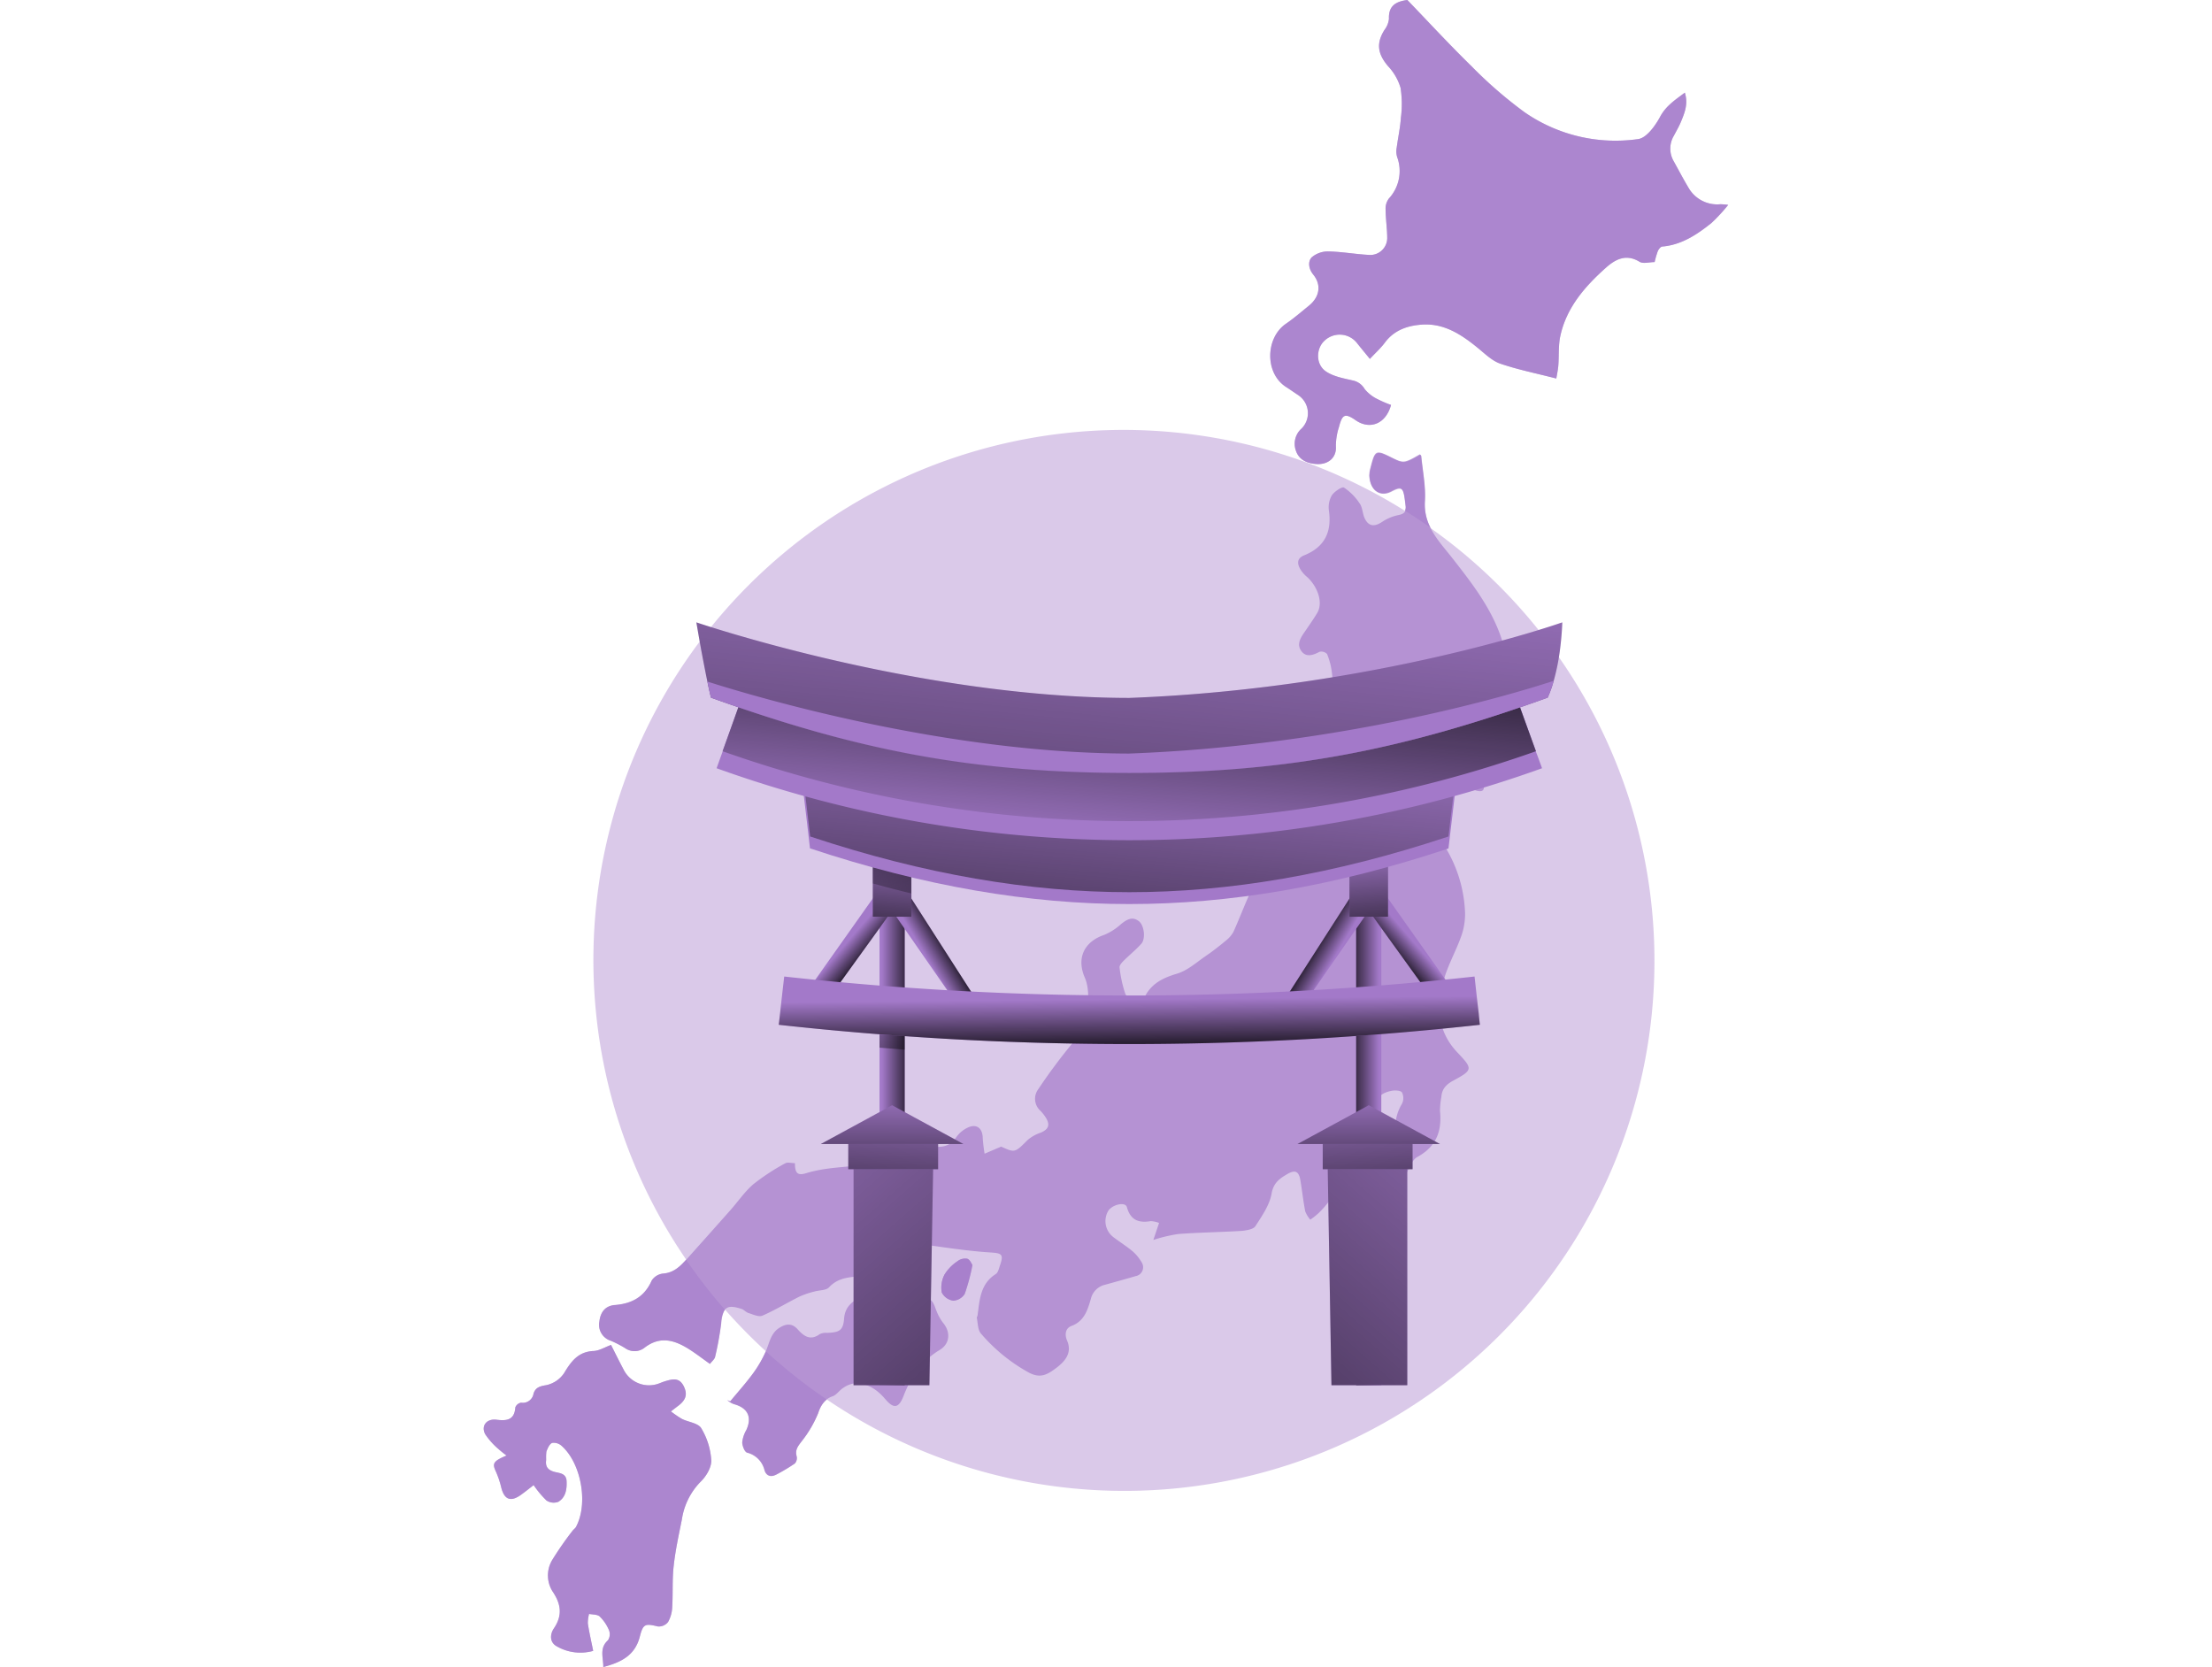 <svg id="Layer_1" data-name="Layer 1" xmlns="http://www.w3.org/2000/svg" xmlns:xlink="http://www.w3.org/1999/xlink" viewBox="0 0 300.91 403.11" width="406" height="306" class="illustration styles_illustrationTablet__1DWOa"><defs><linearGradient id="linear-gradient" x1="5173.73" y1="274.09" x2="5182.64" y2="274.09" gradientTransform="matrix(-1, 0, 0, 1, 5390.18, -2.62)" gradientUnits="userSpaceOnUse"><stop offset="0" stop-color="#010101" stop-opacity="0"></stop><stop offset="0.95" stop-color="#010101"></stop></linearGradient><linearGradient id="linear-gradient-2" x1="5184.58" y1="234.36" x2="5190.91" y2="230.61" xlink:href="#linear-gradient"></linearGradient><linearGradient id="linear-gradient-3" x1="5165.38" y1="230.34" x2="5170.8" y2="234.99" xlink:href="#linear-gradient"></linearGradient><linearGradient id="linear-gradient-4" x1="5176.95" y1="206.44" x2="5174.43" y2="240.16" xlink:href="#linear-gradient"></linearGradient><linearGradient id="linear-gradient-5" x1="5127.67" y1="252.9" x2="5276.5" y2="421.89" xlink:href="#linear-gradient"></linearGradient><linearGradient id="linear-gradient-6" x1="5177.33" y1="264" x2="5174.81" y2="315.35" xlink:href="#linear-gradient"></linearGradient><linearGradient id="linear-gradient-7" x1="5176.27" y1="265.65" x2="5176.07" y2="302.47" xlink:href="#linear-gradient"></linearGradient><linearGradient id="linear-gradient-8" x1="96.27" y1="271.46" x2="105.18" y2="271.46" gradientTransform="matrix(1, 0, 0, 1, 0, 0)" xlink:href="#linear-gradient"></linearGradient><linearGradient id="linear-gradient-9" x1="107.12" y1="231.73" x2="113.45" y2="227.99" gradientTransform="matrix(1, 0, 0, 1, 0, 0)" xlink:href="#linear-gradient"></linearGradient><linearGradient id="linear-gradient-10" x1="87.92" y1="227.71" x2="93.34" y2="232.37" gradientTransform="matrix(1, 0, 0, 1, 0, 0)" xlink:href="#linear-gradient"></linearGradient><linearGradient id="linear-gradient-11" x1="99.49" y1="203.81" x2="96.97" y2="237.53" gradientTransform="matrix(1, 0, 0, 1, 0, 0)" xlink:href="#linear-gradient"></linearGradient><linearGradient id="linear-gradient-12" x1="50.21" y1="250.28" x2="199.04" y2="419.26" gradientTransform="matrix(1, 0, 0, 1, 0, 0)" xlink:href="#linear-gradient"></linearGradient><linearGradient id="linear-gradient-13" x1="192.81" y1="264" x2="190.29" y2="315.35" gradientTransform="translate(383.87 563.47) rotate(-180)" xlink:href="#linear-gradient"></linearGradient><linearGradient id="linear-gradient-14" x1="98.81" y1="263.03" x2="98.61" y2="299.85" gradientTransform="matrix(1, 0, 0, 1, 0, 0)" xlink:href="#linear-gradient"></linearGradient><linearGradient id="linear-gradient-15" x1="188.95" y1="223.78" x2="196.44" y2="196.13" gradientTransform="matrix(1, 0, 0, 1, 0, 0)" xlink:href="#linear-gradient"></linearGradient><linearGradient id="linear-gradient-16" x1="250.48" y1="169.8" x2="240.14" y2="288.14" gradientTransform="matrix(1, 0, 0, 1, 0, 0)" xlink:href="#linear-gradient"></linearGradient><linearGradient id="linear-gradient-17" x1="246.63" y1="210.72" x2="253.35" y2="136.82" gradientTransform="matrix(1, 0, 0, 1, 0, 0)" xlink:href="#linear-gradient"></linearGradient><linearGradient id="linear-gradient-18" x1="252.3" y1="120.37" x2="232.14" y2="326.56" gradientTransform="matrix(1, 0, 0, 1, 0, 0)" xlink:href="#linear-gradient"></linearGradient><linearGradient id="linear-gradient-19" x1="248.98" y1="244.22" x2="249.11" y2="258.95" gradientTransform="matrix(1, 0, 0, 1, 0, 0)" xlink:href="#linear-gradient"></linearGradient><linearGradient id="linear-gradient-20" x1="193.27" y1="236.97" x2="188.36" y2="290.97" gradientTransform="matrix(1, 0, 0, 1, 0, 0)" xlink:href="#linear-gradient"></linearGradient></defs><title>Japan</title><path d="M321.88,130.26c-2-1.46-4.13-2.84-6.25-4.16A128.17,128.17,0,0,0,141.88,307.17a125.56,125.56,0,0,0,9.39,12.09,131.56,131.56,0,0,0,9.85,10.05,128.17,128.17,0,1,0,160.76-199Zm-53.66,77.61a38,38,0,0,1,1.24-4.21c.3-.78.85-1.9,1.4-2a4.9,4.9,0,0,1,3.14.69c.41.25.55,1.63.25,2.2-1,2-1.1,3.56.77,5.21.47.38.22,2.39-.36,3a58.75,58.75,0,0,1-5.42,4.19l-.8-.42c-.14-.77-.3-1.54-.41-2.31a22.88,22.88,0,0,1-.33-3.36A15.42,15.42,0,0,1,268.22,207.87Zm-59,107.56a3.51,3.51,0,0,1-2.81,1.68,3.68,3.68,0,0,1-2.78-2,6.91,6.91,0,0,1,.69-4.35,10.37,10.37,0,0,1,3.11-3.19,3,3,0,0,1,2.37-.61c.66.22,1,1.27,1.26,1.57A47.54,47.54,0,0,1,209.25,315.43Z" transform="translate(-92.94 -2.62)" fill="#a379c9" opacity="0.4" style="isolation: isolate;"></path><g id="KGfXgP" opacity="0.69" style="isolation: isolate;"><path d="M147.63,332.4c-1.68-1.19-3.11-2.29-4.62-3.28-3.61-2.37-7.26-3.7-11.23-.62a3.9,3.9,0,0,1-4.68.06,27,27,0,0,0-3.43-1.76,4.06,4.06,0,0,1-2.78-4.62c.26-2.32,1.43-3.85,3.82-4,4.09-.33,7.12-2,8.84-5.94a3.77,3.77,0,0,1,2.75-1.66c2.74-.19,4.32-2,5.93-3.75q5.22-5.82,10.4-11.67c1.85-2.09,3.45-4.47,5.55-6.25a51.83,51.83,0,0,1,7.63-5c.59-.35,1.57-.05,2.37-.05,0,2.39.61,3.08,2.73,2.42,4.47-1.38,9.07-1.39,13.62-2,3-.39,5.93-2.45,8.71-4.06,1.61-.94,3-1.57,4.86-.94a17.49,17.49,0,0,0,3.57.56c2.24.28,4.12-.17,5.5-2.23a7.22,7.22,0,0,1,2.71-2.31c2.18-1.07,3.66.05,3.71,2.48a37.3,37.3,0,0,0,.45,3.79l4-1.71c3.38,1.53,3.32,1.48,6.47-1.66a9.68,9.68,0,0,1,3.14-1.73c1.89-.82,2.29-1.9,1.16-3.68a10.74,10.74,0,0,0-1.26-1.59A3.87,3.87,0,0,1,227,266a134.82,134.82,0,0,1,8.35-11.22c3.14-3.63,4.84-11.36,2.93-15.77-2.08-4.77-.15-8.73,4.75-10.37A14.42,14.42,0,0,0,247.1,226c1.35-1.07,2.69-1.86,4.25-.64,1.29,1,1.67,4.23.59,5.44-1.34,1.5-2.94,2.77-4.37,4.21-.42.42-1,1.11-.89,1.59a29.9,29.9,0,0,0,1.39,6.33,4.13,4.13,0,0,0,2.7,2c.59.13,1.73-.84,2.14-1.58,1.72-3.1,4.43-4.34,7.72-5.33,2.54-.77,4.72-2.78,7-4.33,1.62-1.11,3.17-2.33,4.68-3.59a6.88,6.88,0,0,0,1.9-2.17c1.77-3.9,3.21-8,5.17-11.75a15.26,15.26,0,0,1,4.46-5.24c3.65-2.59,6.1-5.76,6.84-10.2a58.68,58.68,0,0,1,1.23-7c.74-2.5,2-4.85,2.92-7.3a37.9,37.9,0,0,0,1.5-4.67,44.69,44.69,0,0,0,1.58-7.41c.33-4.57.78-9.22-1.07-13.62a1.93,1.93,0,0,0-1.8-.53c-1.62.85-3.31,1.44-4.47-.26s0-3.29,1-4.75,1.95-2.81,2.84-4.27c1.69-2.72-.06-6.78-2.47-8.87a7.37,7.37,0,0,1-1.6-1.88c-.76-1.35-.77-2.6,1-3.3,4.94-2,6.69-5.66,5.95-10.83a5.79,5.79,0,0,1,.7-3.65c.62-.94,2.5-2.18,2.95-1.89a13.71,13.71,0,0,1,3.82,3.88c.69,1,.65,2.48,1.21,3.61.95,1.93,2.31,2,4.08.88a11.11,11.11,0,0,1,4-1.71c1.46-.27,2-.87,1.82-2.24-.07-.6-.15-1.21-.24-1.8-.39-2.62-.87-2.86-3.2-1.64-2.76,1.45-5.15-.24-5.31-3.8a6,6,0,0,1,.27-1.77c1.11-4.42,1.26-4.49,5.21-2.53,2.8,1.38,3,1.36,6.74-.79.11.1.29.19.3.29.34,3.67,1.12,7.36.89,11-.36,5.88,3.35,9.54,6.49,13.53,5,6.37,10,12.79,12.34,20.67a14.87,14.87,0,0,1,.19,7.29c-1,4.41-2.18,8.71-5.26,12.51a9.43,9.43,0,0,0-1,10.68A17.54,17.54,0,0,1,334.6,192c.5,1.7-.12,2.25-1.82,1.73a8.92,8.92,0,0,0-2.14-.7c-1,0-2.37-.09-2.92.49-3.93,4.12-6.13,7.76-2.43,13.72a32.63,32.63,0,0,1,4.92,16.06,15.79,15.79,0,0,1-.94,5.72c-1.23,3.48-3.1,6.76-4.14,10.3-1.87,6.35-1.75,12.53,3.21,17.75,3.79,4,3.8,4.24-1,6.84-1.7.92-2.72,2-2.86,3.94a19.54,19.54,0,0,0-.33,3.38c.5,4.88-.88,8.63-5.48,11.13-1.31.71-1.9,2.76-2.81,4.17-3.61-1.48-4.11-2.55-3.22-6.16a15.75,15.75,0,0,0,.72-4.21,11.3,11.3,0,0,1,1.61-6.68,3.07,3.07,0,0,0,0-2.71c-.28-.47-1.63-.57-2.43-.42-3.68.68-4.61,2.92-3.15,6.37a11.18,11.18,0,0,1,.57,5c-.05.67-1.17,1.6-1.95,1.78-.57.14-1.61-.58-2.06-1.2-1.49-2.05-2.28-2.31-4.46-1.05-.59.34-1.18.68-1.76,1-1.78,1.08-2.07,2.58-1.48,4.63a23.94,23.94,0,0,1,1,6.39c0,1.12-.88,2.33-1.59,3.35a25.79,25.79,0,0,1-2.87,3.32,18.53,18.53,0,0,1-2,1.58,7.12,7.12,0,0,1-1.22-2c-.49-2.52-.76-5.08-1.19-7.61-.36-2.09-1.28-2.51-3.12-1.43s-3.38,2.09-3.84,4.78-2.32,5.38-3.91,7.84c-.51.77-2.14,1-3.28,1.13-5.12.32-10.26.37-15.38.76a37.32,37.32,0,0,0-6,1.43c.46-1.38.9-2.67,1.38-4.11a6.39,6.39,0,0,0-2-.44c-2.92.49-4.9-.2-5.79-3.4-.4-1.41-3.84-.54-4.63,1.15a4.88,4.88,0,0,0,1.51,6.23c1.51,1.14,3.12,2.15,4.56,3.36a10.38,10.38,0,0,1,2.13,2.62,2.17,2.17,0,0,1-1.41,3.33c-2.46.72-4.94,1.4-7.41,2.09a4.59,4.59,0,0,0-3.47,3.46c-.77,2.65-1.57,5.35-4.68,6.51-1.5.56-1.66,2.16-1.06,3.52,1.3,3-.53,5-2.39,6.46-2.48,1.91-4.13,2.78-7,1.21a41.8,41.8,0,0,1-11.43-9.35c-.78-.88-.73-2.5-1-3.8,0-.19.16-.42.19-.64.49-3.74.66-7.59,4.39-9.95.59-.38.79-1.44,1.06-2.22.89-2.57.37-2.82-2.31-3-4.8-.3-9.59-1-14.34-1.67a7.06,7.06,0,0,0-6.09,1.54,40.21,40.21,0,0,1-6.48,4.55,13.53,13.53,0,0,1-5.16,1.37c-2.61.23-5,.5-7,2.64-.7.76-2.3.67-3.48,1a21.51,21.51,0,0,0-3.63,1.22c-3,1.5-5.92,3.29-9,4.63-.87.38-2.27-.3-3.38-.65-.62-.19-1.1-.84-1.72-1-3.53-1.14-4.45-.36-4.84,3.46a74,74,0,0,1-1.48,8.19C148.74,331.26,148.17,331.69,147.63,332.4Z" transform="translate(-92.94 -2.62)" fill="#a379c9"></path><path d="M316.26,2.62c5.09,5.28,10.15,10.78,15.5,16a104.27,104.27,0,0,0,12.79,11.1,38.57,38.57,0,0,0,27.51,6.53c2-.26,4.12-3.18,5.29-5.35,1.42-2.67,3.61-4.08,6-5.88.88,2.78-.09,5-1,7.19-.47,1.11-1.09,2.16-1.65,3.23a6.07,6.07,0,0,0-.09,6.07c1.21,2.17,2.35,4.37,3.63,6.5A8,8,0,0,0,392,52a18.08,18.08,0,0,1,1.84.16,41.88,41.88,0,0,1-4.06,4.39c-3.5,2.79-7.19,5.27-11.86,5.68-.41,0-.9.66-1.1,1.11a21.69,21.69,0,0,0-.77,2.65c-1.3,0-2.79.46-3.65-.08-3.27-2-5.88-.57-8.14,1.45-5.05,4.51-9.49,9.58-11,16.44-.52,2.33-.31,4.82-.5,7.23-.1,1.16-.36,2.31-.48,3.11-4.77-1.23-9.29-2.13-13.6-3.61-2-.7-3.74-2.45-5.48-3.86-3.95-3.21-8.1-5.94-13.46-5.56-3.46.25-6.62,1.32-8.87,4.29-1,1.37-2.32,2.55-3.67,4-1.1-1.35-2.06-2.5-3-3.68a5.32,5.32,0,0,0-7.94-.75c-2.06,1.83-2.23,5.64.22,7.39,1.8,1.28,4.28,1.72,6.52,2.24a4.31,4.31,0,0,1,2.94,2.09,9.08,9.08,0,0,0,3.12,2.44,26,26,0,0,0,3.26,1.4c-1.29,4.69-5.18,6-8.48,3.75-2.66-1.84-3.3-1.54-4.12,1.6a14.84,14.84,0,0,0-.74,4.67c.19,2.76-1.88,4.36-4.45,4.28-2.08-.07-4.41-.77-5.23-3.28a4.9,4.9,0,0,1,1.39-5.32,5.25,5.25,0,0,0-.92-8.14c-.94-.63-1.87-1.28-2.82-1.89-5.23-3.33-5-11.91-.05-15.3,1.93-1.32,3.71-2.87,5.53-4.34,2.59-2.09,3.14-5,1.08-7.55-1.19-1.46-1.28-3.16-.42-4.13a6,6,0,0,1,4.18-1.46c3.38.07,6.74.72,10.12.85a4.11,4.11,0,0,0,4-4c0-2.33-.37-4.66-.39-7a4.07,4.07,0,0,1,.8-2.66,9.78,9.78,0,0,0,2-10,4.75,4.75,0,0,1-.11-2.32c.31-2.38.84-4.74,1-7.13a25.77,25.77,0,0,0-.07-7.29,13,13,0,0,0-3-5.22c-2.56-3-2.93-5.56-.88-8.82a5.26,5.26,0,0,0,1.07-2.66C311.7,4.19,313.26,3,316.26,2.62Z" transform="translate(-92.94 -2.62)" fill="#a379c9"></path><path d="M98.46,354.55a24.19,24.19,0,0,1-1.9-1.52,17.51,17.51,0,0,1-3.25-3.61c-1.08-2,.28-3.83,2.7-3.53s4.35.16,4.57-3a1.83,1.83,0,0,1,1.39-1.12,2.62,2.62,0,0,0,3-2.16c.44-1.43,1.4-1.81,3-2.06a6.94,6.94,0,0,0,4.39-2.92c1.72-2.87,3.43-5.19,7.15-5.36,1.36-.06,2.68-.9,4.21-1.46,1,2,2,4,3,5.89a6.87,6.87,0,0,0,8.84,3.33c.35-.13.7-.28,1.06-.39,1.77-.53,3.52-1.13,4.66,1.12,1,2,.57,3.41-1.51,4.91l-1.57,1.21a26.81,26.81,0,0,0,2.64,1.81c1.59.8,4,1,4.72,2.31a17,17,0,0,1,2.39,7.68c.08,1.69-1.18,3.84-2.49,5.12a16.47,16.47,0,0,0-4.6,9.12c-.75,3.77-1.59,7.54-2,11.35-.37,3.26-.15,6.59-.35,9.88a8.08,8.08,0,0,1-1,3.65,2.88,2.88,0,0,1-2.44,1.08c-3-.71-3.59-.74-4.38,2.4-1.16,4.6-4.48,6.24-8.84,7.41,0-2.37-1-4.56,1.13-6.48a2.65,2.65,0,0,0,.26-2.38,10,10,0,0,0-2.26-3.36c-.56-.53-1.69-.44-2.57-.63a8.29,8.29,0,0,0-.3,2.33c.34,2.2.84,4.37,1.29,6.61a11.42,11.42,0,0,1-8.75-1.07c-1.88-1-1.67-3-.77-4.34,2.11-3.1,1.77-5.83-.18-8.78a7.25,7.25,0,0,1-.2-7.79,79.41,79.41,0,0,1,4.86-7c.26-.36.68-.62.89-1,3-5.6,1.29-15.34-3.48-19.59a2.8,2.8,0,0,0-2.3-.71c-.65.27-1.09,1.31-1.38,2.1a12.29,12.29,0,0,0-.06,2c-.23,1.62.4,2.46,2,2.9,1.2.32,2.85.3,2.94,2.24s-.2,3.92-2,5a3.16,3.16,0,0,1-2.86-.32A23.42,23.42,0,0,1,105,361.7c-1,.79-1.93,1.52-2.87,2.21-2.66,2-4.27,1.35-5-1.81a22.07,22.07,0,0,0-1.4-4C95,356.42,95.38,355.83,98.46,354.55Z" transform="translate(-92.94 -2.62)" fill="#a379c9"></path><path d="M152.52,341.44c1.87-2.26,3.85-4.45,5.58-6.81a29.28,29.28,0,0,0,3-5.19c.94-2.1,1.19-4.53,3.48-5.87,1.58-.93,2.93-1,4.23.43,1.49,1.67,3.09,2.88,5.38,1.19a3.43,3.43,0,0,1,1.76-.3c3-.1,3.9-.59,4.12-3.46.18-2.39,1.41-3.67,3.22-4.8,1-.63,1.88-1.51,2.87-2.2a2.56,2.56,0,0,1,1.61-.61c3.27.69,6.51,1.5,9.76,2.3.49.12,1,.7,1.4.61,2.67-.64,2.84,1.44,3.54,3a11.31,11.31,0,0,0,1.52,2.72c1.88,2.24,1.7,5.07-.82,6.58-4.39,2.64-7,6.59-8.76,11.2-1.11,2.81-2.31,3.11-4.31.76s-4.25-3.91-7.32-3.92a6.25,6.25,0,0,0-2.89,1.1c-.94.57-1.62,1.71-2.6,2.05-2,.71-2.74,2.08-3.46,4a27.83,27.83,0,0,1-4.05,6.91c-.9,1.18-1.59,2.07-1.16,3.6a2,2,0,0,1-.44,1.71,44.46,44.46,0,0,1-4.42,2.64c-1.31.72-2.45.42-2.91-1a5.77,5.77,0,0,0-4.21-4.27c-.6-.16-1.17-1.62-1.18-2.49a7.77,7.77,0,0,1,1-3c1.39-3.08.38-5.27-2.89-6.2a5.16,5.16,0,0,1-1-.46,7.4,7.4,0,0,1-.72-.53Z" transform="translate(-92.94 -2.62)" fill="#a379c9"></path><path d="M268.44,216.5c-.14-.77-.3-1.53-.4-2.31a21.14,21.14,0,0,1-.34-3.35,13.83,13.83,0,0,1,.53-3,38.63,38.63,0,0,1,1.23-4.23c.29-.76.84-1.88,1.41-2a5,5,0,0,1,3.12.68c.41.25.56,1.64.26,2.22-1,2-1.09,3.55.78,5.19.44.39.21,2.39-.38,3a50.75,50.75,0,0,1-5.42,4.19Z" transform="translate(-92.94 -2.62)" fill="#a379c9"></path><path d="M211.1,308.5a48.76,48.76,0,0,1-1.85,6.94,3.47,3.47,0,0,1-2.81,1.67,3.7,3.7,0,0,1-2.78-2,6.9,6.9,0,0,1,.68-4.35,10.72,10.72,0,0,1,3.11-3.19,3,3,0,0,1,2.38-.62C210.5,307.16,210.88,308.2,211.1,308.5Z" transform="translate(-92.94 -2.62)" fill="#a379c9"></path></g><g id="KGfXgP-2" data-name="KGfXgP" opacity="0.69" style="isolation: isolate;"><path d="M141.88,307.17a125.56,125.56,0,0,0,9.39,12.09,6.13,6.13,0,0,0-.94,3.27,74.83,74.83,0,0,1-1.49,8.21c-.11.52-.68,1-1.21,1.65-1.68-1.18-3.11-2.29-4.62-3.28-3.61-2.36-7.27-3.69-11.23-.6a3.93,3.93,0,0,1-4.69.05,27.48,27.48,0,0,0-3.41-1.76,4,4,0,0,1-2.78-4.62c.25-2.32,1.43-3.86,3.8-4.05,4.1-.33,7.13-2,8.86-5.92a3.77,3.77,0,0,1,2.73-1.68C138.85,310.34,140.39,308.85,141.88,307.17Z" transform="translate(-92.94 -2.62)" fill="#a379c9"></path><path d="M315.63,126.1a2.08,2.08,0,0,0,.16-1.29c-.05-.61-.14-1.21-.22-1.82-.38-2.62-.88-2.86-3.22-1.62-2.75,1.43-5.15-.25-5.31-3.8a7.83,7.83,0,0,1,.27-1.79c1.13-4.41,1.27-4.49,5.23-2.51,2.78,1.38,3,1.35,6.72-.8.11.09.3.2.3.28.36,3.69,1.13,7.38.91,11a12.17,12.17,0,0,0,1.41,6.5C319.84,128.8,317.75,127.42,315.63,126.1Z" transform="translate(-92.94 -2.62)" fill="#a379c9"></path><path d="M316.26,2.62c5.09,5.28,10.15,10.78,15.5,16a104.27,104.27,0,0,0,12.79,11.1,38.57,38.57,0,0,0,27.51,6.53c2-.26,4.12-3.18,5.29-5.35,1.42-2.67,3.61-4.08,6-5.88.88,2.78-.09,5-1,7.19-.47,1.11-1.09,2.16-1.65,3.23a6.07,6.07,0,0,0-.09,6.07c1.21,2.17,2.35,4.37,3.63,6.5A8,8,0,0,0,392,52a18.08,18.08,0,0,1,1.84.16,41.88,41.88,0,0,1-4.06,4.39c-3.5,2.79-7.19,5.27-11.86,5.68-.41,0-.9.66-1.1,1.11a21.69,21.69,0,0,0-.77,2.65c-1.3,0-2.79.46-3.65-.08-3.27-2-5.88-.57-8.14,1.45-5.05,4.51-9.49,9.58-11,16.44-.52,2.33-.31,4.82-.5,7.23-.1,1.16-.36,2.31-.48,3.11-4.77-1.23-9.29-2.13-13.6-3.61-2-.7-3.74-2.45-5.48-3.86-3.95-3.21-8.1-5.94-13.46-5.56-3.46.25-6.62,1.32-8.87,4.29-1,1.37-2.32,2.55-3.67,4-1.1-1.35-2.06-2.5-3-3.68a5.32,5.32,0,0,0-7.94-.75c-2.06,1.83-2.23,5.64.22,7.39,1.8,1.28,4.28,1.72,6.52,2.24a4.31,4.31,0,0,1,2.94,2.09,9.08,9.08,0,0,0,3.12,2.44,26,26,0,0,0,3.26,1.4c-1.29,4.69-5.18,6-8.48,3.75-2.66-1.84-3.3-1.54-4.12,1.6a14.84,14.84,0,0,0-.74,4.67c.19,2.76-1.88,4.36-4.45,4.28-2.08-.07-4.41-.77-5.23-3.28a4.9,4.9,0,0,1,1.39-5.32,5.25,5.25,0,0,0-.92-8.14c-.94-.63-1.87-1.28-2.82-1.89-5.23-3.33-5-11.91-.05-15.3,1.93-1.32,3.71-2.87,5.53-4.34,2.59-2.09,3.14-5,1.08-7.55-1.19-1.46-1.28-3.16-.42-4.13a6,6,0,0,1,4.18-1.46c3.38.07,6.74.72,10.12.85a4.11,4.11,0,0,0,4-4c0-2.33-.37-4.66-.39-7a4.07,4.07,0,0,1,.8-2.66,9.78,9.78,0,0,0,2-10,4.75,4.75,0,0,1-.11-2.32c.31-2.38.84-4.74,1-7.13a25.77,25.77,0,0,0-.07-7.29,13,13,0,0,0-3-5.22c-2.56-3-2.93-5.56-.88-8.82a5.26,5.26,0,0,0,1.07-2.66C311.7,4.19,313.26,3,316.26,2.62Z" transform="translate(-92.94 -2.62)" fill="#a379c9"></path><path d="M98.46,354.55a24.19,24.19,0,0,1-1.9-1.52,17.51,17.51,0,0,1-3.25-3.61c-1.08-2,.28-3.83,2.7-3.53s4.35.16,4.57-3a1.83,1.83,0,0,1,1.39-1.12,2.62,2.62,0,0,0,3-2.16c.44-1.43,1.4-1.81,3-2.06a6.94,6.94,0,0,0,4.39-2.92c1.72-2.87,3.43-5.19,7.15-5.36,1.36-.06,2.68-.9,4.21-1.46,1,2,2,4,3,5.89a6.87,6.87,0,0,0,8.84,3.33c.35-.13.7-.28,1.06-.39,1.77-.53,3.52-1.13,4.66,1.12,1,2,.57,3.41-1.51,4.91l-1.57,1.21a26.81,26.81,0,0,0,2.64,1.81c1.59.8,4,1,4.72,2.31a17,17,0,0,1,2.39,7.68c.08,1.69-1.18,3.84-2.49,5.12a16.47,16.47,0,0,0-4.6,9.12c-.75,3.77-1.59,7.54-2,11.35-.37,3.26-.15,6.59-.35,9.88a8.08,8.08,0,0,1-1,3.65,2.88,2.88,0,0,1-2.44,1.08c-3-.71-3.59-.74-4.38,2.4-1.16,4.6-4.48,6.24-8.84,7.41,0-2.37-1-4.56,1.13-6.48a2.65,2.65,0,0,0,.26-2.38,10,10,0,0,0-2.26-3.36c-.56-.53-1.69-.44-2.57-.63a8.29,8.29,0,0,0-.3,2.33c.34,2.2.84,4.37,1.29,6.61a11.42,11.42,0,0,1-8.75-1.07c-1.88-1-1.67-3-.77-4.34,2.11-3.1,1.77-5.83-.18-8.78a7.25,7.25,0,0,1-.2-7.79,79.41,79.41,0,0,1,4.86-7c.26-.36.68-.62.89-1,3-5.6,1.29-15.34-3.48-19.59a2.8,2.8,0,0,0-2.3-.71c-.65.27-1.09,1.31-1.38,2.1a12.29,12.29,0,0,0-.06,2c-.23,1.62.4,2.46,2,2.9,1.2.32,2.85.3,2.94,2.24s-.2,3.92-2,5a3.16,3.16,0,0,1-2.86-.32A23.42,23.42,0,0,1,105,361.7c-1,.79-1.93,1.52-2.87,2.21-2.66,2-4.27,1.35-5-1.81a22.07,22.07,0,0,0-1.4-4C95,356.42,95.38,355.83,98.46,354.55Z" transform="translate(-92.94 -2.62)" fill="#a379c9"></path><path d="M175.91,341a6.33,6.33,0,0,0-2.1,3.28,28,28,0,0,1-4.07,6.93c-.88,1.16-1.6,2.07-1.16,3.58a1.89,1.89,0,0,1-.44,1.71,42.33,42.33,0,0,1-4.4,2.64c-1.32.72-2.45.44-2.92-1a5.72,5.72,0,0,0-4.21-4.26c-.61-.17-1.16-1.63-1.19-2.48a7.43,7.43,0,0,1,1-3c1.4-3.09.38-5.29-2.9-6.23a3.81,3.81,0,0,1-1-.46,6.62,6.62,0,0,1-.72-.53,6.61,6.61,0,0,1,.74.28c1.88-2.29,3.83-4.46,5.56-6.83a28.3,28.3,0,0,0,3-5.18.69.69,0,0,0,.05-.13A128.15,128.15,0,0,0,175.91,341Z" transform="translate(-92.94 -2.62)" fill="#a379c9"></path><path d="M274.66,212.74a58.75,58.75,0,0,1-5.42,4.19l-.8-.42c-.14-.77-.3-1.54-.41-2.31a22.88,22.88,0,0,1-.33-3.36,15.42,15.42,0,0,1,.52-3,38,38,0,0,1,1.24-4.21c.3-.78.85-1.9,1.4-2a4.9,4.9,0,0,1,3.14.69c.41.25.55,1.63.25,2.2-1,2-1.1,3.56.77,5.21C275.49,210.15,275.24,212.16,274.66,212.74Z" transform="translate(-92.94 -2.62)" fill="#a379c9"></path><path d="M211.09,308.49a47.54,47.54,0,0,1-1.84,6.94,3.51,3.51,0,0,1-2.81,1.68,3.68,3.68,0,0,1-2.78-2,6.91,6.91,0,0,1,.69-4.35,10.37,10.37,0,0,1,3.11-3.19,3,3,0,0,1,2.37-.61C210.49,307.14,210.87,308.19,211.09,308.49Z" transform="translate(-92.94 -2.62)" fill="#a379c9"></path></g><path d="M211.09,308.49a47.54,47.54,0,0,1-1.84,6.94,3.51,3.51,0,0,1-2.81,1.68,3.68,3.68,0,0,1-2.78-2,6.91,6.91,0,0,1,.69-4.35,10.37,10.37,0,0,1,3.11-3.19,3,3,0,0,1,2.37-.61C210.49,307.14,210.87,308.19,211.09,308.49Z" transform="translate(-92.94 -2.62)" fill="#a379c9" opacity="0.4" style="isolation: isolate;"></path><path d="M274.66,212.74a58.75,58.75,0,0,1-5.42,4.19l-.8-.42c-.14-.77-.3-1.54-.41-2.31a22.88,22.88,0,0,1-.33-3.36,15.42,15.42,0,0,1,.52-3,38,38,0,0,1,1.24-4.21c.3-.78.85-1.9,1.4-2a4.9,4.9,0,0,1,3.14.69c.41.25.55,1.63.25,2.2-1,2-1.1,3.56.77,5.21C275.49,210.15,275.24,212.16,274.66,212.74Z" transform="translate(-92.94 -2.62)" fill="#a379c9" opacity="0.4" style="isolation: isolate;"></path><g id="_7" data-name="7"><rect x="210.94" y="208" width="6.08" height="126.93" fill="#a379c9"></rect><rect x="210.94" y="208" width="6.08" height="126.93" fill="url(#linear-gradient)"></rect><polygon points="209.61 216.82 193.53 241.88 198.94 241.88 213.99 220.19 209.61 216.82" fill="#a379c9"></polygon><polygon points="218.36 216.82 232.99 237.5 228.12 239.77 213.99 220.19 218.36 216.82" fill="#a379c9"></polygon><polygon points="209.61 216.82 193.53 241.88 198.94 241.88 213.99 220.19 209.61 216.82" fill="url(#linear-gradient-2)"></polygon><polygon points="218.36 216.82 232.99 237.5 228.12 239.77 213.99 220.19 218.36 216.82" fill="url(#linear-gradient-3)"></polygon><rect x="209.32" y="206.19" width="9.33" height="15.46" fill="#a379c9"></rect><rect x="209.32" y="206.19" width="9.33" height="15.46" fill="url(#linear-gradient-4)"></rect><polygon points="204.97 334.93 204.11 285.3 204 278.12 203.97 276.61 223.3 276.61 223.3 334.93 204.97 334.93" fill="#a379c9"></polygon><polygon points="204.97 334.93 204.11 285.3 204 278.12 203.97 276.61 223.3 276.61 223.3 334.93 204.97 334.93" fill="url(#linear-gradient-5)"></polygon><rect x="202.86" y="275.52" width="21.72" height="7.18" fill="#a379c9"></rect><rect x="202.86" y="275.52" width="21.72" height="7.18" fill="url(#linear-gradient-6)"></rect><polygon points="196.75 276.61 213.99 267.24 231.21 276.61 196.75 276.61" fill="#a379c9"></polygon><polygon points="196.75 276.61 213.99 267.24 231.21 276.61 196.75 276.61" fill="url(#linear-gradient-7)"></polygon><rect x="95.7" y="208" width="6.08" height="126.93" fill="#a379c9"></rect><rect x="95.7" y="208" width="6.08" height="126.93" fill="url(#linear-gradient-8)"></rect><polygon points="103.11 216.82 119.19 241.88 113.78 241.88 98.73 220.19 103.11 216.82" fill="#a379c9"></polygon><polygon points="94.36 216.82 79.73 237.5 84.6 239.77 98.73 220.19 94.36 216.82" fill="#a379c9"></polygon><polygon points="103.11 216.82 119.19 241.88 113.78 241.88 98.73 220.19 103.11 216.82" fill="url(#linear-gradient-9)"></polygon><polygon points="94.36 216.82 79.73 237.5 84.6 239.77 98.73 220.19 94.36 216.82" fill="url(#linear-gradient-10)"></polygon><rect x="94.07" y="206.19" width="9.33" height="15.46" fill="#a379c9"></rect><rect x="94.07" y="206.19" width="9.33" height="15.46" fill="url(#linear-gradient-11)"></rect><polygon points="107.75 334.93 108.61 285.3 108.72 278.12 108.75 276.61 89.42 276.61 89.42 334.93 107.75 334.93" fill="#a379c9"></polygon><polygon points="107.75 334.93 108.61 285.3 108.72 278.12 108.75 276.61 89.42 276.61 89.42 334.93 107.75 334.93" fill="url(#linear-gradient-12)"></polygon><rect x="181.07" y="278.15" width="21.72" height="7.18" transform="translate(290.93 560.85) rotate(180)" fill="#a379c9"></rect><rect x="181.07" y="278.15" width="21.72" height="7.18" transform="translate(290.93 560.85) rotate(180)" fill="url(#linear-gradient-13)"></rect><polygon points="115.97 276.61 98.73 267.24 81.5 276.61 115.97 276.61" fill="#a379c9"></polygon><polygon points="115.97 276.61 98.73 267.24 81.5 276.61 115.97 276.61" fill="url(#linear-gradient-14)"></polygon><path d="M187,208.82h9.32v9.82l-1.62-.39c-2-.5-4-1-6.08-1.58-.54-.13-1.08-.28-1.62-.44Z" transform="translate(-92.94 -2.62)" fill="url(#linear-gradient-15)"></path><path d="M328.39,189.22q-.64,5.47-1.24,10.55c-.32,2.74-.63,5.39-.95,8C298.45,217,273.1,221.21,249,221.21s-49.43-4.25-77.18-13.47l-.93-8c-.41-3.38-.82-6.9-1.25-10.55,28.6,10.49,54.66,15.31,79.36,15.31S299.78,199.71,328.39,189.22Z" transform="translate(-92.94 -2.62)" fill="#a379c9"></path><path d="M328.39,186.32q-.64,5.48-1.24,10.55c-.32,2.74-.63,5.39-.95,8-27.75,9.22-53.1,13.47-77.16,13.47s-49.43-4.25-77.18-13.47l-.93-8c-.41-3.38-.82-6.9-1.25-10.55,28.6,10.48,54.66,15.3,79.36,15.3S299.78,196.8,328.39,186.32Z" transform="translate(-92.94 -2.62)" fill="url(#linear-gradient-16)"></path><path d="M348.83,188.37a294.61,294.61,0,0,1-99.8,17.4,294.56,294.56,0,0,1-99.79-17.4l1.48-4.11c1.56-4.32,3.1-8.64,4.66-13A276.37,276.37,0,0,0,249,187.64a276.32,276.32,0,0,0,93.65-16.34l4.67,13C347.84,185.63,348.33,187,348.83,188.37Z" transform="translate(-92.94 -2.62)" fill="#a379c9"></path><path d="M347.35,184.26A294.29,294.29,0,0,1,249,201.15a294.27,294.27,0,0,1-98.31-16.89c1.56-4.32,3.1-8.64,4.66-13A276.37,276.37,0,0,0,249,187.64a276.32,276.32,0,0,0,93.65-16.34Z" transform="translate(-92.94 -2.62)" fill="#a379c9"></path><path d="M347.35,184.26A294.29,294.29,0,0,1,249,201.15a294.27,294.27,0,0,1-98.31-16.89c1.56-4.32,3.1-8.64,4.66-13A276.37,276.37,0,0,0,249,187.64a276.32,276.32,0,0,0,93.65-16.34Z" transform="translate(-92.94 -2.62)" fill="url(#linear-gradient-17)"></path><path d="M353.72,153.1s-.06,2.67-.51,6.25a52.66,52.66,0,0,1-1.56,7.88,27.93,27.93,0,0,1-1.46,4.07c-35.82,12.9-63.65,18.21-101.15,18.21S183.7,184.2,147.88,171.3c-.27-1.09-.57-2.43-.87-3.89-.52-2.5-1.06-5.36-1.53-7.86-.65-3.61-1.13-6.45-1.13-6.45S197.61,171.3,249,171.37C308.46,169.12,353.72,153.1,353.72,153.1Z" transform="translate(-92.94 -2.62)" fill="#a379c9"></path><path d="M353.72,153.1s-.06,2.67-.51,6.25a52.66,52.66,0,0,1-1.56,7.88,27.93,27.93,0,0,1-1.46,4.07c-35.82,12.9-63.65,18.21-101.15,18.21S183.7,184.2,147.88,171.3c-.27-1.09-.57-2.43-.87-3.89-.52-2.5-1.06-5.36-1.53-7.86-.65-3.61-1.13-6.45-1.13-6.45S197.61,171.3,249,171.37C308.46,169.12,353.72,153.1,353.72,153.1Z" transform="translate(-92.94 -2.62)" fill="url(#linear-gradient-18)"></path><path d="M351.65,167.23a27.93,27.93,0,0,1-1.46,4.07c-35.82,12.9-63.65,18.21-101.15,18.21S183.7,184.2,147.88,171.3c-.27-1.09-.57-2.43-.87-3.89,11.37,3.63,57.39,17.35,102,17.41C301,182.85,342.18,170.34,351.65,167.23Z" transform="translate(-92.94 -2.62)" fill="#a379c9"></path><path d="M333.79,250.4a773.59,773.59,0,0,1-169.52,0c.11-.93.21-1.85.32-2.77.32-3,.66-5.94,1-8.9a761.07,761.07,0,0,0,166.92,0c.33,3,.65,5.93,1,8.9C333.58,248.55,333.69,249.47,333.79,250.4Z" transform="translate(-92.94 -2.62)" fill="#a379c9"></path><path d="M333.79,250.4a773.59,773.59,0,0,1-169.52,0c.11-.93.21-1.85.32-2.77.32-3,.66-5.94,1-8.9a761.07,761.07,0,0,0,166.92,0c.33,3,.65,5.93,1,8.9C333.58,248.55,333.69,249.47,333.79,250.4Z" transform="translate(-92.94 -2.62)" fill="url(#linear-gradient-19)"></path><path d="M194.71,253.14v3.26c-2-.15-4.05-.3-6.08-.47v-3.17Z" transform="translate(-92.94 -2.62)" fill="url(#linear-gradient-20)"></path></g></svg>